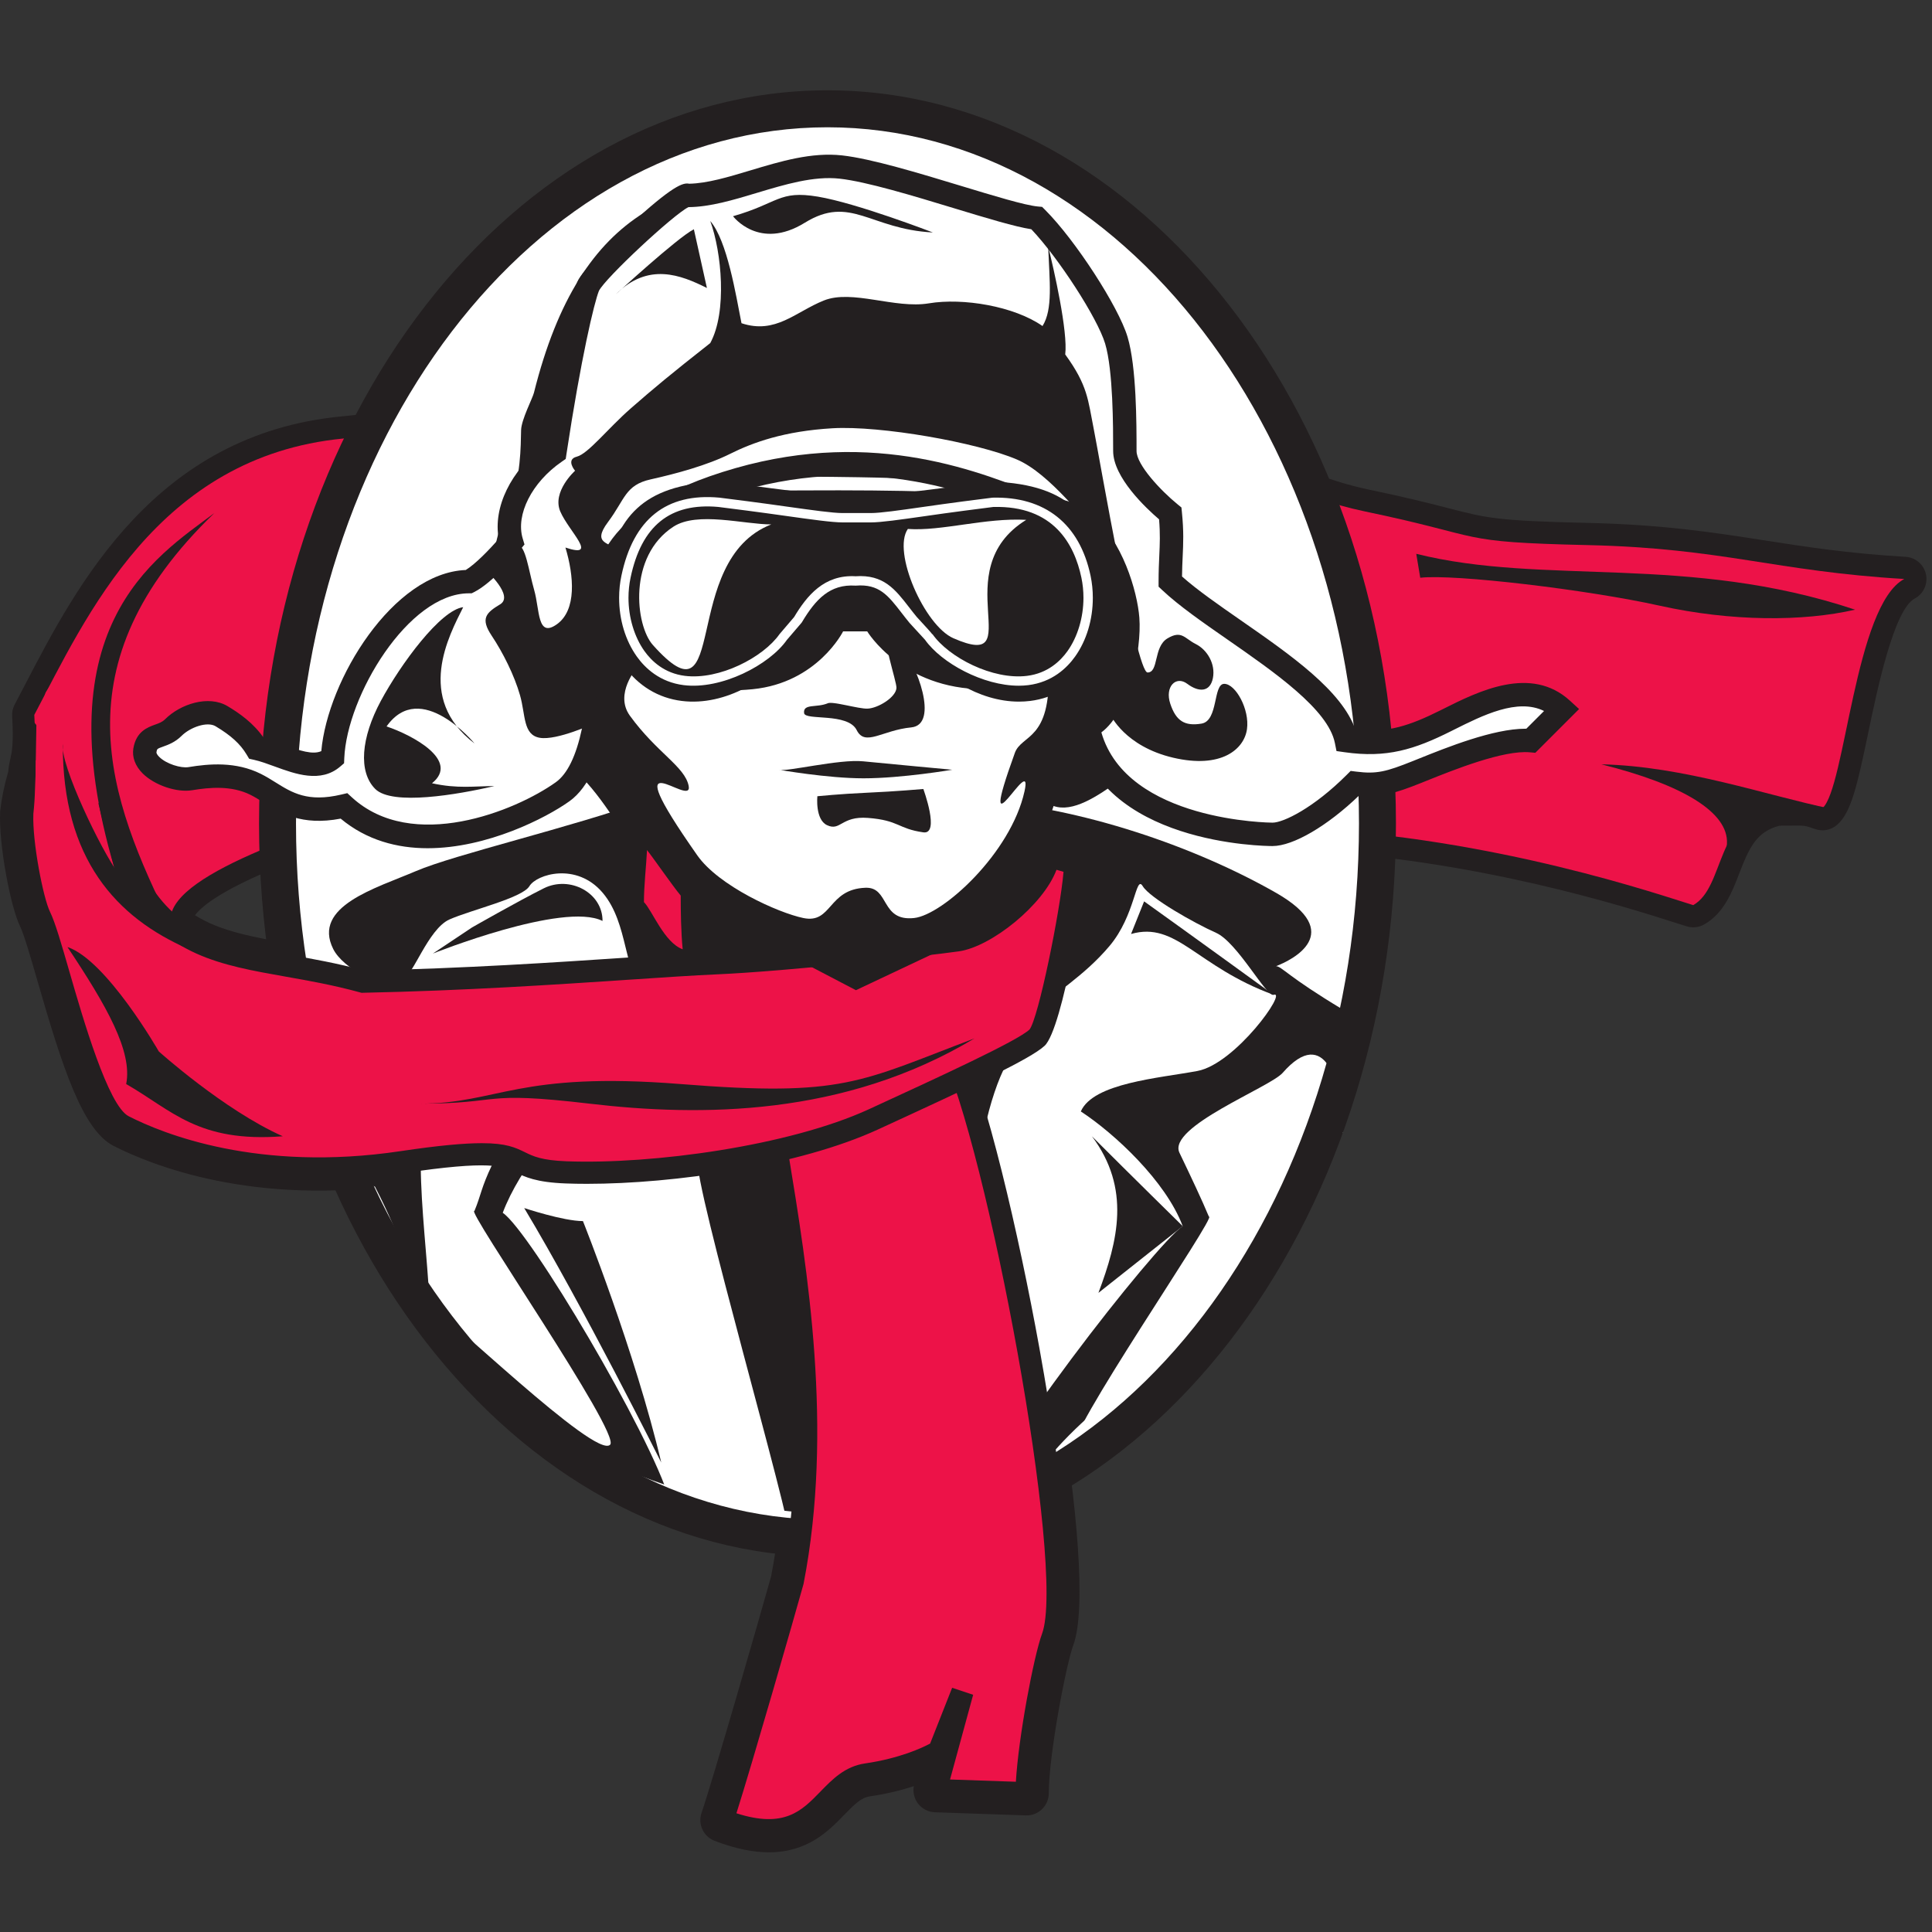 <?xml version="1.0" encoding="UTF-8"?>
<svg width="200px" height="200px" viewBox="0 0 200 200" version="1.1" xmlns="http://www.w3.org/2000/svg" xmlns:xlink="http://www.w3.org/1999/xlink">
    <rect x="0" y="0" width="200" height="200" fill="#333333" stroke="none"/>
    <!-- Generator: Sketch 54.1 (76490) - https://sketchapp.com -->
    <title>lewis</title>
    <desc>Created with Sketch.</desc>
    <g id="lewis" stroke="none" stroke-width="1" fill="none" fill-rule="evenodd">
        <g id="lewis_BGD">
            <g id="lewis" transform="translate(0, 8)">
                <g id="g10" transform="translate(100, 92.251) scale(-1, 1) rotate(-180) translate(-100, -92.251) translate(0, 0.751)" fill-rule="nonzero">
                    <g id="g12">
                        <path d="M164.38,135.322 C150.408,135.642 154.193,136.12 141.206,138.827 C128.218,141.537 120.135,151.18 87.68,152.218 C63.031,153.005 56.047,148.348 35.513,146.352 C16.27,144.482 8.864,127.789 3.55,117.746 C3.829,113.01 3.145,112.903 3.141,111.504 C2.809,110.394 2.467,109.03 2.307,107.588 C2.171,104.556 3.349,98.471 4.142,96.865 C5.716,93.68 9.062,77.088 12.799,75.176 C16.539,73.263 26.653,69.214 41.609,71.446 C56.563,73.677 51.045,70.671 58.612,70.387 C64.526,70.167 72.907,70.924 80.399,72.643 C82.366,60.666 85.176,44.052 82.063,28.04 C81.007,24.244 75.995,6.83 74.796,3.335 C84.782,-0.508 84.922,7.367 89.715,8.065 C94.508,8.764 97.205,10.458 97.205,10.458 L99.634,16.611 L96.859,6.441 L106.274,6.117 C106.274,10.31 108.112,19.973 108.949,22.226 C111.437,28.938 104.547,66.33 99.705,80.198 C103.701,82.101 106.524,83.562 107.354,84.33 C108.73,85.604 111.287,99.644 111.287,102.352 L108.533,103.149 C108.336,99.963 102.448,94.884 99.104,94.406 C95.756,93.927 81.4,92.349 74.118,92.031 C66.837,91.712 53.113,90.447 37.566,90.128 C29.368,92.382 22.646,92.008 17.754,95.926 C16.46,100.341 28.796,104.83 40.302,108.472 C52.898,112.457 56.589,125.149 74.891,123.237 C93.19,121.323 105.391,119.888 117.002,116.381 C128.612,112.876 114.282,106.977 134.551,106.021 C154.818,105.062 172.138,99.006 175.284,98.052 C178.628,99.963 177.448,107.135 183.943,108.571 C186.696,108.571 186.896,108.73 188.665,108.093 C191.026,110.164 192.013,129.106 197.129,131.815 C183.745,132.61 178.35,135.004 164.38,135.322" id="path14" fill="#FFFFFF"></path>
                        <path d="M187.033,109.698 L187.033,109.697 C187.033,109.698 187.033,109.698 187.033,109.698 Z M77.682,4.822 C81.109,4.001 82.398,5.329 84.085,7.066 C85.412,8.431 86.916,9.978 89.384,10.337 C92.344,10.769 94.413,11.62 95.379,12.086 L97.497,17.454 C97.944,18.589 99.201,19.176 100.358,18.79 C101.516,18.405 102.17,17.183 101.849,16.007 L99.839,8.637 L104.098,8.49 C104.524,13.377 105.967,20.795 106.796,23.027 C108.6,27.892 103.278,62.998 97.537,79.441 C97.15,80.547 97.659,81.767 98.716,82.271 C103.587,84.592 105.163,85.53 105.661,85.907 C106.39,87.332 107.737,93.56 108.474,98.057 C106.051,95.102 102.246,92.536 99.429,92.133 C96.08,91.654 81.615,90.059 74.218,89.737 C71.875,89.634 68.817,89.43 65.275,89.192 C58.049,88.71 48.153,88.048 37.613,87.832 C37.393,87.833 37.17,87.856 36.957,87.914 C34.282,88.649 31.775,89.093 29.352,89.522 C24.548,90.373 20.01,91.177 16.319,94.134 C15.951,94.428 15.683,94.828 15.55,95.28 C13.808,101.224 23.053,105.421 39.609,110.662 C43.946,112.034 47.159,114.554 50.56,117.223 C56.568,121.937 62.777,126.811 75.129,125.521 C93.74,123.575 105.889,122.137 117.666,118.579 C123.571,116.797 124.369,114.065 124.679,111.42 C124.809,110.322 124.841,110.19 125.391,109.867 C126.757,109.063 129.875,108.541 134.659,108.315 C153.305,107.433 169.284,102.374 174.708,100.642 C175.079,101.215 175.411,102.077 175.756,102.972 C176.845,105.805 178.336,109.684 183.447,110.814 C183.61,110.85 183.775,110.868 183.943,110.868 C184.457,110.868 184.88,110.873 185.24,110.878 C186.188,110.891 186.828,110.891 187.485,110.79 C187.953,112.283 188.487,114.843 188.906,116.852 C190.036,122.27 191.073,126.762 192.605,129.859 C188.532,130.244 185.183,130.766 181.918,131.276 C176.712,132.089 171.795,132.856 164.328,133.026 L164.328,133.026 C154.378,133.254 153.095,133.585 148.847,134.681 C147.085,135.136 144.669,135.759 140.737,136.579 C136.339,137.497 132.45,139.178 128.334,140.959 C119.812,144.644 109.206,149.231 87.607,149.922 C72.418,150.406 63.913,148.764 54.909,147.025 C49.305,145.942 43.51,144.822 35.735,144.066 C18.99,142.44 11.864,128.739 6.66,118.736 C6.393,118.223 6.133,117.722 5.877,117.235 C6.004,114.446 5.792,113.232 5.543,112.148 C5.464,111.804 5.438,111.686 5.438,111.497 C5.437,111.277 5.404,111.056 5.341,110.845 C4.963,109.584 4.72,108.461 4.598,107.412 C4.497,104.604 5.651,98.996 6.201,97.882 C6.756,96.76 7.33,94.81 8.297,91.46 C9.435,87.517 12.1,78.286 13.855,77.215 C17.3,75.452 26.888,71.571 41.27,73.717 C50.654,75.118 52.666,74.57 54.862,73.497 C55.661,73.107 56.351,72.77 58.699,72.683 C64.852,72.454 72.972,73.296 79.885,74.882 C80.504,75.024 81.153,74.903 81.679,74.55 C82.205,74.196 82.562,73.641 82.665,73.016 L82.746,72.525 C84.738,60.402 87.467,43.8 84.316,27.601 C84.305,27.542 84.291,27.483 84.275,27.424 C83.343,24.071 79.512,10.747 77.682,4.822 Z M79.604,0 C78.034,0 76.182,0.341 73.971,1.191 C72.818,1.635 72.222,2.912 72.623,4.08 C73.783,7.46 78.731,24.641 79.825,28.567 C82.635,43.125 80.408,58.335 78.522,69.893 C71.812,68.557 64.353,67.874 58.527,68.092 C55.459,68.207 54.14,68.738 52.849,69.368 C51.744,69.907 50.602,70.464 41.948,69.174 C26.251,66.833 15.603,71.162 11.753,73.132 C8.545,74.773 6.468,81.235 3.884,90.186 C3.195,92.57 2.483,95.037 2.083,95.848 C1.098,97.843 -0.139,104.305 0.013,107.691 C0.015,107.742 0.019,107.791 0.024,107.842 C0.165,109.106 0.437,110.428 0.856,111.874 C0.888,112.403 0.982,112.81 1.066,113.178 C1.218,113.839 1.427,114.744 1.258,117.611 C1.233,118.031 1.324,118.449 1.52,118.82 C1.866,119.472 2.219,120.152 2.585,120.855 C7.953,131.175 16.065,146.77 35.291,148.638 C42.851,149.373 48.537,150.472 54.037,151.534 C63.301,153.324 72.052,155.016 87.754,154.513 C110.226,153.794 121.277,149.015 130.156,145.174 C134.222,143.416 137.733,141.898 141.675,141.075 C145.712,140.233 148.188,139.595 149.995,139.129 C153.949,138.108 155.012,137.834 164.433,137.618 C172.204,137.441 177.502,136.614 182.626,135.815 C186.885,135.15 191.291,134.463 197.266,134.108 C198.293,134.047 199.155,133.308 199.373,132.302 C199.592,131.296 199.114,130.267 198.204,129.785 C196.059,128.649 194.331,120.365 193.403,115.915 C192.245,110.359 191.624,107.633 190.179,106.366 C189.551,105.814 188.671,105.649 187.887,105.932 C186.847,106.306 186.756,106.306 185.301,106.285 C184.989,106.281 184.633,106.277 184.214,106.275 C181.822,105.658 181.062,103.975 180.043,101.324 C179.304,99.403 178.467,97.226 176.424,96.057 C175.876,95.744 175.222,95.671 174.618,95.854 C174.336,95.94 173.943,96.064 173.449,96.223 C168.302,97.866 152.642,102.866 134.442,103.728 C122.913,104.27 120.637,106.468 120.118,110.884 C119.953,112.278 119.855,113.12 116.338,114.182 C104.951,117.622 92.993,119.035 74.651,120.952 C64.156,122.052 58.928,117.95 53.396,113.61 C49.821,110.805 46.126,107.906 40.995,106.283 C36.327,104.804 30.398,102.843 25.96,100.771 C21.99,98.917 20.642,97.634 20.187,97.008 C22.814,95.345 26.108,94.762 30.153,94.045 C32.471,93.634 35.087,93.172 37.848,92.432 C48.151,92.652 57.467,93.275 64.968,93.776 C68.538,94.015 71.622,94.22 74.017,94.325 C81.278,94.642 95.487,96.209 98.779,96.679 C101.427,97.058 106.13,101.51 106.241,103.291 C106.284,103.987 106.64,104.625 107.21,105.027 C107.78,105.428 108.501,105.55 109.171,105.355 L111.926,104.558 C112.908,104.274 113.584,103.374 113.584,102.352 C113.584,100.72 111.372,84.92 108.914,82.645 C108.202,81.986 106.785,81.085 102.519,79.004 C107.174,64.241 113.872,28.9 111.102,21.428 C110.367,19.449 108.57,10.078 108.57,6.117 C108.57,5.494 108.317,4.898 107.869,4.466 C107.422,4.033 106.827,3.796 106.195,3.822 L96.78,4.146 C96.078,4.17 95.426,4.514 95.01,5.079 C94.634,5.589 94.487,6.229 94.598,6.847 C93.354,6.442 91.827,6.052 90.047,5.792 C89.166,5.664 88.493,5.009 87.379,3.865 C85.793,2.232 83.623,0.001 79.604,0 L79.604,0 Z" id="path16" fill="#231F20"></path>
                        <path d="M164.38,135.322 C150.408,135.642 154.193,136.12 141.206,138.827 C128.218,141.537 120.135,151.18 87.68,152.218 C63.031,153.005 56.047,148.348 35.513,146.352 C16.27,144.482 8.864,127.789 3.55,117.746 C3.923,111.431 2.58,113.344 3.427,109.455 L8.346,100.17 C8.123,100.988 18.268,94.946 18.235,94.99 C14.703,99.699 27.98,104.572 40.302,108.472 C52.898,112.457 56.589,125.149 74.891,123.237 C93.19,121.323 105.391,119.888 117.002,116.381 C128.612,112.876 114.282,106.977 134.551,106.021 C154.818,105.062 172.138,99.006 175.284,98.052 C178.628,99.963 177.448,107.135 183.943,108.571 C186.696,108.571 186.896,108.73 188.665,108.093 C191.026,110.164 192.013,129.106 197.129,131.815 C183.745,132.61 178.35,135.004 164.38,135.322" id="path18" fill="#ED1248"></path>
                        <path d="M28.729,106.501 C28.729,147.365 54.218,180.489 85.661,180.489 C117.105,180.489 142.595,147.366 142.595,106.501 C142.595,65.638 117.105,32.514 85.661,32.514 C54.218,32.514 28.729,65.638 28.729,106.501" id="path20" fill="#FFFFFF"></path>
                        <path d="M140.611,86.279 C140.094,86.591 139.564,86.909 139.012,87.24 C133.256,90.692 132.724,91.687 132.095,91.735 C133.761,92.361 139.388,95.16 132.095,99.326 C123.957,103.976 112.039,108.236 100.84,108.959 C89.642,109.683 75.262,111.866 67.124,108.959 C58.983,106.052 47.12,103.313 43.05,101.572 C38.98,99.825 32.274,97.951 34.497,93.506 C35.474,91.553 39.52,89.134 42.561,90.33 C39.526,88.787 36.26,88.386 30.499,84.544 C30.139,84.304 33.834,77.692 33.475,77.442 C32.121,75.174 36.526,69.89 38.818,68.907 C44.891,57.109 41.439,55.805 51.593,47.287 C62.731,38.771 74.534,35.392 86.346,34.986 C117.565,33.909 93.367,32.93 122.97,52.954 C128.459,57.93 133.344,69.304 137.22,75.662 C138.655,81.987 143.354,83.698 140.611,86.279" id="path22" fill="#231F20"></path>
                        <path d="M111.886,76.695 C113.167,79.645 120.016,80.145 123.957,80.884 C127.898,81.622 133.335,89.266 131.841,88.768 C131.1,88.521 128.1,94.2 125.885,95.186 C123.667,96.173 119.032,98.786 118.294,100.017 C117.554,101.248 117.553,97.01 114.843,93.807 C112.131,90.603 109.224,89.06 106.958,86.798 C105.972,85.811 106.219,83.842 104.741,82.363 C103.263,80.884 101.014,73.215 101.537,69.797 C101.946,67.135 90.814,30.561 90.727,27.557 C93.076,28.341 95.843,30.232 100.029,33.721 C102.004,40.463 119.645,62.962 122.433,64.822 C120.689,69.472 115.375,74.413 111.886,76.695" id="path24" fill="#FFFFFF"></path>
                        <path d="M132.785,80.694 C131.47,79.186 120.811,75.097 122.098,72.416 C123.262,69.99 124.45,67.478 125.143,65.807 C126.149,66.115 110.003,42.83 111.092,41.615 C123.814,41.358 138.031,74.193 138.996,74.483 C138.954,79.654 137.194,85.73 132.785,80.694" id="path26" fill="#FFFFFF"></path>
                        <path d="M61.856,78.674 C60.575,81.624 53.728,82.124 49.787,82.863 C45.845,83.601 40.407,91.245 41.901,90.748 C42.644,90.5 44.306,95.582 46.524,96.567 C48.74,97.552 54.066,98.786 54.805,100.017 C55.546,101.248 59.685,102.529 62.394,99.326 C65.106,96.124 64.519,91.039 66.784,88.776 C67.769,87.79 67.524,85.822 69.003,84.342 C70.478,82.863 72.729,75.194 72.205,71.777 C71.795,69.115 81.822,34.844 81.909,31.839 C79.56,32.623 73.483,33.039 69.297,36.528 C67.322,43.268 54.835,64.341 52.043,66.202 C53.789,70.851 58.366,76.392 61.856,78.674" id="path28" fill="#FFFFFF"></path>
                        <path d="M46.024,74.635 C47.338,73.128 52.238,73.868 50.949,71.187 C49.787,68.76 49.81,68.065 49.115,66.395 C48.111,66.702 64.256,43.418 63.167,42.202 C61.714,40.58 45.775,56.158 44.435,56.562 C44.478,61.733 41.614,79.671 46.024,74.635" id="path30" fill="#FFFFFF"></path>
                        <path d="M82.448,54.424 C82.448,54.424 81.306,62.425 81.306,68.712 C81.306,75 81.306,77.858 85.876,77.858 C90.45,77.858 92.806,77.162 95.344,77.51 C97.881,77.858 98.452,75.569 97.308,68.712 C96.166,61.855 96.737,49.852 96.737,49.852 L87.02,48.138 L82.448,54.424" id="path32" fill="#FFFFFF"></path>
                        <path d="M89.688,82.283 C88.372,83.01 87.11,83.831 85.73,84.394 C83.858,85.16 81.898,83.448 82.241,82.465 C83.587,78.595 87.063,78.99 89.688,82.283" id="path34" fill="#FFFFFF"></path>
                        <path d="M91.937,81.944 C93.056,81.64 94.491,82.882 95.762,83.818 C96.568,84.411 97.566,85.218 97.544,85.919 C97.437,89.35 92.648,86.862 91.857,90.264 C90.544,88.819 88.355,87.375 88.355,85.928 C88.355,84.485 90.35,82.377 91.937,81.944" id="path36" fill="#FFFFFF"></path>
                        <path d="M85.661,178.575 C55.324,178.575 30.642,146.243 30.642,106.501 C30.642,66.76 55.324,34.428 85.661,34.428 C115.999,34.428 140.681,66.76 140.681,106.501 C140.681,146.243 115.999,178.575 85.661,178.575 Z M85.661,30.6 C53.213,30.6 26.815,64.649 26.815,106.501 C26.815,148.353 53.213,182.403 85.661,182.403 C118.11,182.403 144.508,148.353 144.508,106.501 C144.508,64.649 118.11,30.6 85.661,30.6 L85.661,30.6 Z" id="path38" fill="#231F20"></path>
                        <path d="M108.949,22.226 C111.678,29.583 103.134,73.817 98.374,83.502 C98.374,83.502 97.201,87.186 97.946,88.487 C98.692,89.789 97.946,89.003 97.946,89.003 L79.398,88.487 C76.423,81.981 87.148,54.198 82.063,28.04 C81.007,24.244 75.995,6.83 74.796,3.335 C84.782,-0.508 84.922,7.367 89.715,8.065 C94.508,8.764 97.205,10.458 97.205,10.458 L99.634,16.611 L96.859,6.441 L106.274,6.117 C106.274,10.31 108.112,19.973 108.949,22.226" id="path40" fill="#ED1248"></path>
                        <path d="M76.235,4.042 C81.192,2.443 83.001,4.302 84.909,6.265 C86.167,7.56 87.467,8.898 89.55,9.201 C93.153,9.726 95.486,10.829 96.286,11.256 L98.565,17.033 L100.741,16.309 L98.348,7.539 L105.164,7.305 C105.428,11.931 107.02,20.332 107.872,22.626 L107.872,22.626 C110.377,29.378 102.137,73.243 97.344,82.996 L97.28,83.154 C97.035,83.92 96.403,86.123 96.588,87.816 L80.225,87.361 C79.581,84.702 80.529,78.932 81.613,72.338 C83.59,60.3 86.299,43.814 83.19,27.82 L83.169,27.732 C82.172,24.147 77.857,9.147 76.235,4.042 Z M79.636,1.132 C78.196,1.132 76.477,1.458 74.383,2.264 L73.35,2.661 L73.709,3.707 C74.88,7.118 79.874,24.458 80.944,28.303 C83.961,43.878 81.294,60.111 79.346,71.966 C78.001,80.152 77.03,86.068 78.354,88.965 L78.651,89.615 L97.515,90.14 C98.196,90.599 98.73,90.319 98.951,90.154 C99.844,89.491 99.258,88.467 98.944,87.916 C98.693,87.479 98.937,85.559 99.444,83.929 C102.097,78.456 105.448,64.073 107.599,52.195 C108.653,46.379 111.944,26.998 110.026,21.827 L110.026,21.826 C109.249,19.737 107.422,10.267 107.422,6.117 L107.422,4.928 L95.369,5.344 L96.288,8.709 C94.954,8.124 92.78,7.351 89.881,6.928 C88.57,6.737 87.637,5.777 86.556,4.665 C84.976,3.039 83.122,1.132 79.636,1.132 L79.636,1.132 Z" id="path42" fill="#231F20"></path>
                        <path d="M2.307,107.588 C2.171,104.556 3.349,98.471 4.142,96.865 C5.716,93.68 9.062,77.088 12.799,75.176 C16.539,73.263 26.653,69.214 41.609,71.446 C56.563,73.677 51.045,70.671 58.612,70.387 C67.443,70.057 81.777,71.897 90.436,75.883 C99.095,79.867 105.974,83.052 107.354,84.33 C108.73,85.604 111.287,99.644 111.287,102.352 L108.533,103.149 C108.336,99.963 102.448,94.884 99.104,94.406 C95.756,93.927 81.4,92.349 74.118,92.031 C66.837,91.712 53.113,90.447 37.566,90.128 C27.136,92.996 19.096,91.606 14.176,100.215 C14.176,100.215 12.373,102.829 11.878,104.644 L2.488,116.454 C2.537,116.221 2.683,110.964 2.307,107.588" id="path44" fill="#ED1248"></path>
                        <path d="M49.879,73.409 C52.423,73.409 53.351,72.956 54.359,72.465 C55.198,72.055 56.066,71.632 58.655,71.535 C67.564,71.199 81.705,73.129 89.955,76.926 C97.493,80.394 105.287,83.981 106.574,85.173 C107.494,86.332 109.757,97.446 110.096,101.501 L109.368,101.712 C108.017,98.081 102.646,93.752 99.266,93.269 C95.932,92.792 81.531,91.205 74.168,90.884 C71.812,90.781 68.747,90.575 65.198,90.338 C57.582,89.83 48.103,89.196 37.59,88.98 L37.423,88.977 L37.261,89.021 C34.532,89.772 31.998,90.22 29.547,90.654 C22.857,91.838 17.077,92.86 13.202,99.604 C12.965,99.954 11.418,102.265 10.84,104.105 L3.708,113.076 C3.699,111.278 3.633,109.149 3.453,107.5 C3.335,104.606 4.482,98.77 5.171,97.374 C5.708,96.288 6.363,94.017 7.193,91.141 C8.592,86.299 11.193,77.287 13.322,76.198 C16.876,74.38 26.731,70.387 41.44,72.581 C45.465,73.182 48.077,73.409 49.879,73.409 L49.879,73.409 Z M60.756,69.201 C59.999,69.201 59.268,69.213 58.57,69.24 C55.495,69.355 54.357,69.911 53.352,70.4 C52.031,71.045 50.784,71.654 41.779,70.31 C26.411,68.017 16.027,72.235 12.276,74.154 C9.484,75.582 7.409,82.114 4.987,90.504 C4.22,93.16 3.558,95.455 3.112,96.356 C2.202,98.201 1.017,104.46 1.16,107.64 L1.166,107.715 C1.523,110.928 1.389,115.911 1.35,116.304 L1.594,116.328 L3.387,117.169 L12.924,105.174 L12.986,104.947 C13.35,103.612 14.651,101.55 15.121,100.866 L15.173,100.785 C18.514,94.938 23.309,94.09 29.947,92.915 C32.287,92.501 34.935,92.033 37.708,91.28 C48.103,91.498 57.493,92.125 65.044,92.63 C68.608,92.868 71.685,93.074 74.068,93.178 C81.362,93.497 95.635,95.069 98.942,95.543 C101.948,95.973 107.236,100.78 107.386,103.22 L107.475,104.651 L112.436,103.215 L112.436,102.352 C112.436,100.277 110.036,85.248 108.134,83.488 C106.655,82.117 100.627,79.308 90.915,74.84 C82.718,71.065 69.812,69.201 60.756,69.201 L60.756,69.201 Z" id="path46" fill="#231F20"></path>
                        <path d="M11.822,131.13 L4.728,120.064 L3.772,117.031 L3.636,108.996 L5.274,103.085 L7.497,100.589 L13.005,97.143 L9.945,109.571 C9.945,109.571 7.345,119.536 8.184,121.019 C10.005,124.238 13.573,127.85 13.573,127.85 L20.489,138.401 C20.489,138.401 13.124,132.271 11.822,131.13" id="path48" fill="#ED1248"></path>
                        <path d="M105.348,97.151 L109.067,108.315 C113.021,106.919 119.185,114.953 122.276,114.408 C128.928,113.241 136.294,109.921 133.423,116.598 C130.008,120.209 129.58,116.355 122.939,121.188 C120.47,122.984 119.225,124.707 118.664,127.079 C118.26,128.749 118.211,130.765 118.316,133.371 C118.355,134.336 117.74,137.893 117.518,140.891 C117.439,141.933 115.502,148.436 115.28,149.969 C114.784,152.212 113.245,157.522 111.328,160.263 C109.334,163.113 100.214,173.655 85.396,173.655 C70.579,173.655 60.151,170.613 55.273,151.092 C55.13,150.515 53.971,148.313 53.944,147.227 C53.903,145.62 53.944,142.239 52.696,139.495 C51.449,137.003 50.875,133.691 50.951,132.017 C51.163,127.369 55.458,119.076 47.459,118.3 C39.73,117.555 40.199,112.097 41.378,116.598 C43.386,124.28 49.003,109.167 55.12,112.965 C59.877,115.92 66.048,102.034 68.14,99.942 L88.605,89.247 L105.348,97.151" id="path108" fill="#231F20"></path>
                        <path d="M91.386,158.806 C93.381,158.555 94.282,163.045 94.379,164.789 C95.002,162.669 94.628,158.806 97.443,158.937 C99.293,159.025 101.15,158.199 102.81,158.574 C104.407,158.935 107.593,161.049 105.348,163.293 C91.388,177.255 60.965,174.332 59.331,149.52 C59.232,148.06 61.481,146.215 62.714,147.617 C67.528,153.093 73.182,152.654 74.682,163.791 C75.68,157.14 77.614,158.392 79.169,158.306 C81.92,158.154 87.647,158.306 91.386,158.806" id="path110" fill="#FFFFFF"></path>
                        <path d="M89.391,144.344 C91.391,143.779 98.49,145.657 98.12,146.338 C95.532,151.06 79.002,154.149 78.419,147.583 C78.103,143.989 86.664,145.113 89.391,144.344" id="path112" fill="#FFFFFF"></path>
                        <path d="M58.973,131.994 C58.83,134.381 59.799,138.108 56.978,138.108 C54.157,138.108 55.127,134.381 54.984,131.994 C55.98,128.885 57.974,128.885 58.973,131.994" id="path114" fill="#FFFFFF"></path>
                        <path d="M62.461,136.614 C61.791,136.612 62.998,131.324 63.294,131.017 C70.65,123.414 65.537,132.889 75.138,136.629 C73.805,137.367 63.793,136.616 62.461,136.614" id="path116" fill="#FFFFFF"></path>
                        <path d="M61.215,130.878 C60.774,131.385 61.827,127.789 61.965,127.388 C63.166,123.9 74.18,118.163 79.417,123.648 C68.447,118.911 62.964,128.885 61.215,130.878" id="path118" fill="#FFFFFF"></path>
                        <path d="M90.844,136.505 C90.596,134.51 91.47,129.337 94.464,128.028 C102.44,124.536 94.588,131.143 103.065,136.38 C100.572,135.631 94.336,136.256 90.844,136.505" id="path120" fill="#FFFFFF"></path>
                        <path d="M59.97,140.105 C59.97,140.105 58.473,142.848 88.893,142.348 C109.087,142.018 113.079,139.604 113.079,139.604 C113.079,139.604 105.806,140.992 86.857,140.992 C63.917,140.992 59.97,140.105 59.97,140.105" id="path122" fill="#FFFFFF"></path>
                        <path d="M105.058,113.814 C100.818,102.094 107.053,114.313 106.055,109.825 C104.633,103.422 97.604,97.036 94.628,96.718 C91.136,96.343 92.095,99.941 89.598,99.851 C85.684,99.708 86.149,96.094 83.158,96.718 C80.545,97.262 74.413,100.03 72.186,103.201 C63.168,116.058 71.789,107.9 71.291,110.395 C70.888,112.408 68.01,113.799 65.204,117.664 C63.558,119.937 65.954,122.651 65.954,122.651 C65.954,122.651 70.443,119.657 77.923,120.405 C84.623,121.076 87.278,126.391 87.278,126.391 L89.773,126.391 C89.773,126.391 93.381,120.405 101.859,120.405 C110.337,120.405 108.549,122.293 108.549,122.293 C108.797,115.06 105.758,115.747 105.058,113.814" id="path124" fill="#FFFFFF"></path>
                        <path d="M80.623,112.068 C81.371,111.818 86.857,113.19 89.351,112.94 C91.842,112.691 98.575,112.068 98.575,112.068 C98.575,112.068 93.381,111.18 89.391,111.18 C85.645,111.18 80.623,112.068 80.623,112.068" id="path126" fill="#231F20"></path>
                        <path d="M85.61,106.333 C84.369,106.921 84.613,109.326 84.613,109.326 C84.613,109.326 87.099,109.573 89.642,109.683 C92.839,109.825 95.583,110.075 95.583,110.075 C95.583,110.075 97.33,105.336 95.583,105.587 C92.925,105.965 93.091,106.833 89.849,107.081 C87.069,107.297 87.019,105.665 85.61,106.333" id="path128" fill="#231F20"></path>
                        <path d="M91.842,126.531 C92.469,126.914 92.824,125.146 93.34,124.629 C94.835,123.132 97.289,116.733 94.327,116.45 C91.337,116.165 89.552,114.429 88.686,116.168 C87.77,118.009 83.34,117.129 83.24,117.929 C83.116,118.944 84.553,118.461 85.684,118.949 C86.215,119.179 88.882,118.356 89.809,118.394 C90.877,118.433 92.734,119.55 92.801,120.527 C92.843,121.187 91.131,126.094 91.842,126.531" id="path130" fill="#231F20"></path>
                        <path d="M66.979,103.751 C67.676,102.878 69.594,100.088 70.467,99.039 C70.467,97.473 70.496,95.225 70.672,93.481 C68.752,94.177 67.53,97.491 66.66,98.364 C66.66,100.108 66.891,102.005 66.979,103.751" id="path132" fill="#ED1248"></path>
                        <path d="M71.174,171.52 C75.877,171.52 81.758,175.046 87.049,174.46 C92.339,173.871 104.098,169.462 107.333,169.168 C110.272,166.23 114.681,159.467 115.562,156.529 C116.443,153.589 116.443,147.709 116.443,145.063 C116.443,142.418 121.147,138.597 121.147,138.597 C121.44,135.657 121.147,134.482 121.147,131.542 C126.144,126.84 138.199,120.958 139.373,115.079 C143.488,114.491 146.135,115.373 149.661,117.138 C153.189,118.901 158.188,121.548 161.715,118.312 L158.482,115.079 C155.246,115.373 149.66,113.023 146.722,111.848 C143.784,110.67 142.606,110.375 140.256,110.67 C137.021,107.438 133.495,105.379 131.731,105.379 C129.966,105.379 114.681,105.965 112.621,116.55 C115.268,117.431 117.033,123.9 116.737,127.72 C116.443,131.542 113.506,139.478 108.212,138.889 C101.744,141.536 90.87,146.239 76.466,142.125 C62.063,138.008 62.358,131.542 62.358,127.72 C62.358,123.9 62.358,112.73 58.24,109.788 C54.124,106.848 42.661,101.849 35.606,108.319 C30.608,107.141 28.818,109.379 26.467,110.555 C24.114,111.732 21.469,111.437 19.704,111.144 C17.941,110.848 14.708,112.318 15.001,114.083 C15.297,115.845 16.764,115.256 17.941,116.433 C19.117,117.609 21.469,118.491 22.938,117.609 C24.41,116.729 25.682,115.744 26.562,114.275 C29.21,113.686 32.373,111.55 34.43,113.315 C34.723,120.372 41.485,131.542 48.54,131.542 C50.303,132.424 52.95,135.657 52.95,135.657 C52.068,138.597 53.815,142.427 57.444,144.939 C58.913,154.639 60.297,160.645 60.885,162.113 C61.475,163.583 70.293,171.814 71.174,171.52" id="path134" fill="#FFFFFF"></path>
                        <path d="M35.952,109.645 L36.425,109.211 C42.685,103.47 53.351,107.786 57.536,110.774 C59.932,112.485 61.147,118.187 61.147,127.72 L61.147,127.944 C61.141,131.809 61.13,139.002 76.133,143.289 C90.596,147.422 101.617,142.903 108.202,140.203 L108.401,140.121 C110.024,140.223 111.546,139.687 112.937,138.535 C116.192,135.84 117.737,130.528 117.945,127.813 C118.203,124.481 116.884,118.05 114.013,115.934 C116.668,106.699 131.576,106.59 131.731,106.59 C132.864,106.59 135.992,108.121 139.4,111.527 L139.819,111.946 L140.407,111.872 C142.505,111.608 143.484,111.855 146.271,112.972 L146.826,113.195 C149.774,114.381 154.58,116.315 157.916,116.315 C157.945,116.315 157.974,116.315 158.004,116.314 L159.839,118.149 C157.096,119.507 153.478,117.695 150.502,116.205 L150.202,116.055 C146.427,114.165 143.556,113.259 139.201,113.88 L138.353,114.001 L138.185,114.842 C137.494,118.301 131.955,122.151 127.069,125.546 C124.478,127.346 122.032,129.046 120.318,130.66 L119.936,131.019 L119.936,131.542 C119.936,132.626 119.975,133.486 120.01,134.246 C120.066,135.478 120.112,136.476 119.987,137.989 C118.633,139.148 115.233,142.333 115.233,145.063 C115.233,147.561 115.233,153.411 114.403,156.181 C113.603,158.842 109.561,165.076 106.761,168.02 C105.067,168.279 102.128,169.173 98.772,170.192 C94.523,171.483 89.707,172.945 86.915,173.256 C84.23,173.553 81.25,172.656 78.367,171.788 C75.874,171.038 73.516,170.329 71.268,170.309 C69.705,169.539 62.657,162.967 62.001,161.643 C61.507,160.408 60.148,154.709 58.641,144.758 L58.563,144.241 L58.133,143.943 C55.06,141.816 53.368,138.478 54.11,136.005 L54.295,135.388 L53.887,134.89 C53.599,134.538 51.02,131.428 49.081,130.459 L48.826,130.331 L48.54,130.331 C42.253,130.331 35.906,119.685 35.64,113.265 L35.618,112.739 L35.219,112.397 C33.199,110.663 30.568,111.626 28.454,112.399 C27.687,112.68 26.962,112.945 26.299,113.093 L25.79,113.206 L25.523,113.652 C24.869,114.743 23.91,115.616 22.316,116.57 C21.441,117.095 19.677,116.455 18.798,115.576 C18.132,114.911 17.41,114.651 16.883,114.462 C16.255,114.235 16.255,114.235 16.196,113.883 C16.179,113.779 16.286,113.594 16.476,113.404 C17.223,112.658 18.744,112.212 19.504,112.338 C21.639,112.693 24.421,112.933 27.008,111.638 C27.546,111.37 28.045,111.058 28.528,110.757 C30.239,109.688 31.856,108.679 35.328,109.498 L35.952,109.645 Z M44.274,103.943 C41.125,103.943 37.961,104.762 35.266,107.007 C31.21,106.229 29.021,107.594 27.245,108.702 C26.79,108.986 26.36,109.254 25.925,109.472 C23.96,110.454 21.674,110.243 19.903,109.949 C18.3,109.68 15.995,110.461 14.764,111.69 C13.996,112.457 13.657,113.377 13.806,114.281 C14.101,116.035 15.282,116.46 16.063,116.741 C16.476,116.889 16.802,117.007 17.085,117.289 C18.661,118.866 21.584,119.833 23.561,118.648 C24.756,117.933 26.233,116.921 27.321,115.333 C27.979,115.152 28.641,114.91 29.287,114.674 C31.073,114.02 32.375,113.604 33.261,113.994 C33.915,121.387 40.689,132.436 48.216,132.746 C49.207,133.349 50.674,134.863 51.63,135.97 C51.023,139.217 52.871,143.041 56.323,145.625 C57.684,154.511 59.076,160.854 59.761,162.563 C60.279,163.856 63.978,167.333 65.099,168.368 C69.656,172.574 70.724,172.865 71.339,172.732 C73.221,172.769 75.383,173.42 77.669,174.108 C80.785,175.046 84.008,176.017 87.182,175.663 C90.197,175.328 95.127,173.83 99.477,172.51 C102.885,171.474 106.106,170.496 107.442,170.374 L107.879,170.335 L108.189,170.025 C111.312,166.903 115.779,160.022 116.723,156.877 C117.655,153.767 117.655,147.888 117.655,145.063 C117.655,143.641 120.144,140.975 121.911,139.537 L122.302,139.218 L122.352,138.717 C122.549,136.746 122.494,135.536 122.43,134.135 C122.401,133.504 122.371,132.854 122.362,132.073 C123.933,130.675 126.132,129.146 128.45,127.536 C133.607,123.952 138.927,120.255 140.325,116.184 C143.633,115.857 145.949,116.635 149.119,118.221 L149.418,118.371 C153.03,120.18 158.491,122.914 162.533,119.204 L163.465,118.35 L158.937,113.821 L158.372,113.873 C155.637,114.121 150.489,112.057 147.73,110.948 L147.171,110.723 C144.313,109.578 142.919,109.203 140.695,109.404 C137.426,106.255 133.872,104.168 131.731,104.168 C130.999,104.168 113.77,104.306 111.432,116.318 L111.229,117.363 L112.239,117.7 C113.976,118.278 115.823,123.844 115.53,127.627 C115.344,130.046 113.9,134.593 111.392,136.669 C110.421,137.474 109.423,137.807 108.346,137.686 L108.039,137.652 L107.282,137.962 C100.989,140.543 90.456,144.861 76.799,140.96 C63.555,137.175 63.563,131.622 63.569,127.948 L63.569,127.72 C63.569,121.018 63.09,111.764 58.944,108.803 C56.518,107.07 50.425,103.944 44.274,103.943 L44.274,103.943 Z" id="path136" fill="#231F20"></path>
                        <path d="M108.507,166.23 C108.645,162.631 109.016,159.745 107.921,157.999 C104.981,160.057 99.69,160.938 96.159,160.35 C92.633,159.761 88.224,161.819 85.285,160.644 C82.346,159.467 80.287,157.117 76.759,158.292 C76.174,161.231 75.289,166.815 73.525,168.875 C74.705,165.641 75.289,159.467 73.525,156.235 C69.412,153.002 67.648,151.531 65.296,149.472 C62.944,147.417 60.885,144.771 59.709,144.477 C58.534,144.181 59.531,143.02 59.531,143.02 C59.531,143.02 57.121,140.857 58.002,138.799 C58.883,136.742 62.063,133.893 58.534,135.069 C59.416,132.13 59.709,128.603 57.653,127.131 C55.596,125.663 55.889,128.603 55.301,130.66 C54.712,132.718 54.419,135.363 53.537,135.363 C52.655,135.363 50.303,132.718 50.303,132.718 C50.303,132.718 53.243,130.071 51.772,129.19 C50.303,128.308 49.717,127.72 50.891,125.956 C52.068,124.193 53.243,121.841 53.83,119.785 C54.42,117.725 54.124,115.668 55.889,115.373 C57.653,115.079 61.475,116.843 61.475,116.843 L62.063,124.193 C62.063,124.193 64.413,133.893 63.827,134.776 C63.239,135.657 61.18,135.363 62.944,137.715 C64.708,140.067 64.708,141.536 67.353,142.125 C70,142.713 73.233,143.594 75.584,144.771 C77.935,145.944 81.169,147.122 86.166,147.417 C91.163,147.709 101.159,145.944 105.274,144.181 C108.683,142.722 112.373,137.742 114.387,135.657 C114.806,135.224 113.999,133.295 113.798,133.601 C104.278,147.905 115.215,125.676 114.681,131.835 C114.495,133.988 116.983,127.257 117.016,125.662 C117.033,124.596 117.033,123.9 117.033,123.9 L114.975,117.725 C114.975,117.725 116.443,114.491 121.44,113.315 C126.438,112.141 128.79,114.196 129.085,116.255 C129.38,118.312 127.909,120.96 126.733,120.96 C125.558,120.96 126.144,117.136 124.381,116.843 C122.618,116.55 121.734,117.138 121.147,118.901 C120.559,120.666 121.737,121.844 122.91,120.96 C124.087,120.078 125.263,120.078 125.558,121.548 C125.849,123.016 124.968,124.487 123.791,125.076 C122.618,125.663 122.325,126.545 120.853,125.663 C119.384,124.781 119.973,122.135 118.795,122.135 C117.621,122.135 113.798,144.477 113.21,147.417 C112.621,150.355 112.621,151.825 110.272,155.058 C110.565,157.409 109.096,163.879 108.507,166.23" id="path138" fill="#231F20"></path>
                        <path d="M47.95,128.896 C46.481,125.956 42.955,119.49 49.127,114.785 C49.127,114.785 43.542,121.548 40.016,116.55 C42.661,115.668 47.657,113.023 44.719,110.67 C47.365,110.081 49.127,110.377 51.185,110.377 C47.365,109.495 40.603,108.319 38.842,110.081 C37.075,111.848 37.37,115.373 39.426,119.196 C41.485,123.016 45.599,128.603 47.95,128.896" id="path140" fill="#231F20"></path>
                        <path d="M87.81,131.738 C84.613,131.983 82.999,127.997 81.13,125.326 C79.258,122.652 74.981,119.714 70.706,120.248 C65.136,120.942 62.689,127.195 63.76,132.274 C64.827,137.35 66.965,140.556 74.447,140.824 C78.722,140.29 86.473,139.22 88.342,139.22 L88.877,139.22 C90.748,139.22 98.498,140.29 102.774,140.824 C110.256,140.556 112.396,137.35 113.463,132.274 C114.532,127.195 112.084,120.942 106.515,120.248 C102.241,119.714 97.963,122.652 96.093,125.326 C94.223,127.997 92.61,131.983 89.412,131.738 L87.81,131.738" id="path142" fill="#FFFFFF"></path>
                        <path d="M89.709,132.815 C92.669,132.815 94.37,130.066 95.878,127.628 C96.251,127.025 96.604,126.454 96.966,125.937 C98.777,123.347 102.693,120.842 106.383,121.306 C108.695,121.594 110.114,122.965 110.899,124.064 C112.424,126.202 113.008,129.264 112.42,132.054 C111.413,136.843 109.581,139.493 102.82,139.756 C101.906,139.641 100.837,139.503 99.705,139.357 C95.347,138.793 90.408,138.154 88.877,138.154 L88.342,138.154 C86.813,138.154 81.871,138.793 77.512,139.357 C76.381,139.504 75.315,139.641 74.401,139.756 C67.641,139.493 65.81,136.843 64.803,132.054 C64.214,129.264 64.797,126.202 66.322,124.064 C67.106,122.965 68.526,121.594 70.838,121.306 C74.522,120.846 78.444,123.348 80.257,125.937 C80.619,126.454 80.972,127.025 81.345,127.628 C82.909,130.156 84.673,133.023 87.849,132.803 L89.374,132.803 C89.488,132.811 89.599,132.815 89.709,132.815 L89.709,132.815 Z M105.48,119.119 C101.308,119.118 97.252,121.808 95.219,124.715 C94.823,125.281 94.438,125.904 94.064,126.507 C92.453,129.113 91.269,130.802 89.494,130.675 L89.412,130.672 L87.729,130.675 C85.957,130.806 84.77,129.113 83.158,126.507 C82.785,125.904 82.4,125.281 82.003,124.715 C79.779,121.537 75.139,118.619 70.574,119.19 C68.137,119.494 66.066,120.752 64.587,122.826 C62.726,125.434 62.01,129.139 62.717,132.493 C63.859,137.923 66.285,141.599 74.41,141.889 L74.494,141.892 L74.579,141.881 C75.515,141.765 76.616,141.622 77.785,141.471 C81.869,140.943 86.95,140.286 88.342,140.286 L88.877,140.286 C90.27,140.286 95.351,140.943 99.432,141.47 C100.603,141.622 101.705,141.765 102.642,141.881 L102.726,141.892 L102.811,141.889 C110.938,141.598 113.364,137.923 114.506,132.493 C115.213,129.138 114.495,125.434 112.634,122.826 C111.153,120.751 109.083,119.494 106.647,119.19 C106.258,119.142 105.868,119.119 105.48,119.119 L105.48,119.119 Z" id="path144" fill="#231F20"></path>
                        <path d="M70.837,121.306 C68.526,121.594 67.106,122.966 66.322,124.065 C65.189,125.654 64.576,127.749 64.576,129.865 C64.576,130.599 64.651,131.336 64.803,132.054 C65.812,136.846 68.432,140.301 74.419,139.753 C74.615,139.73 77.426,139.368 77.426,139.368 C81.821,138.799 85.694,138.155 87.233,138.155 L90.147,138.155 C91.688,138.155 95.402,138.799 99.799,139.368 C101.45,139.581 101.414,139.578 102.803,139.753 C108.287,139.904 111.41,136.846 112.42,132.054 C112.571,131.336 112.644,130.602 112.644,129.867 C112.644,127.75 112.031,125.654 110.899,124.065 C110.115,122.965 108.695,121.594 106.385,121.306 C102.655,120.839 97.897,123.308 96.135,125.826 C96.135,125.828 94.517,127.589 94.517,127.589 C92.663,129.839 91.717,131.854 88.572,131.611 C88.572,131.611 88.574,131.611 88.572,131.611 C85.488,131.809 83.853,129.687 82.6,127.589 L81.093,125.828 C79.33,123.308 74.57,120.839 70.837,121.306" id="path146" fill="#231F20"></path>
                        <path d="M96.531,126.104 C98.215,123.698 102.757,121.341 106.324,121.787 C108.462,122.053 109.777,123.326 110.505,124.346 C111.557,125.822 112.159,127.834 112.159,129.867 C112.159,130.576 112.088,131.278 111.946,131.954 C111.223,135.385 109.081,139.444 102.817,139.269 C101.906,139.152 101.627,139.116 101.004,139.035 L99.861,138.888 C98.363,138.694 96.943,138.491 95.662,138.308 C93.167,137.952 91.196,137.671 90.147,137.671 L87.233,137.671 C86.152,137.671 84.033,137.968 81.351,138.344 C80.114,138.517 78.766,138.706 77.363,138.888 L77.363,138.888 C77.363,138.888 74.558,139.248 74.362,139.272 C69.384,139.724 66.41,137.333 65.277,131.954 C65.133,131.276 65.06,130.573 65.06,129.865 C65.06,127.833 65.664,125.822 66.716,124.346 C67.445,123.326 68.762,122.053 70.897,121.787 L70.897,121.787 C74.465,121.34 79.012,123.699 80.696,126.106 L82.205,127.872 C83.526,130.077 85.31,132.286 88.568,132.097 C91.463,132.302 92.681,130.731 94.092,128.907 C94.344,128.581 94.607,128.242 94.891,127.897 C95.936,126.76 96.349,126.311 96.512,126.091 L96.531,126.104 Z M105.456,120.766 C101.759,120.766 97.457,123.118 95.756,125.523 C95.574,125.721 94.161,127.261 94.161,127.261 C93.853,127.634 93.584,127.981 93.326,128.315 C91.929,130.121 91.002,131.316 88.609,131.128 L88.575,131.125 L88.54,131.128 C85.926,131.294 84.445,129.735 83.016,127.34 L82.968,127.273 L81.461,125.513 C79.648,122.917 74.679,120.335 70.777,120.826 C68.294,121.135 66.769,122.605 65.927,123.783 C64.743,125.444 64.091,127.604 64.091,129.865 C64.091,130.641 64.171,131.411 64.329,132.154 C65.564,138.02 68.975,140.738 74.464,140.235 C74.672,140.211 77.488,139.849 77.488,139.849 C78.893,139.667 80.246,139.478 81.485,139.303 C84.13,138.933 86.219,138.639 87.233,138.639 L90.147,138.639 C91.127,138.639 93.068,138.917 95.525,139.268 C96.81,139.451 98.233,139.654 99.737,139.849 L100.88,139.996 C101.503,140.077 101.784,140.113 102.743,140.233 C108.182,140.375 111.764,137.514 112.894,132.154 C113.05,131.412 113.129,130.643 113.129,129.867 C113.129,127.604 112.477,125.444 111.293,123.784 C110.454,122.605 108.93,121.135 106.444,120.826 C106.122,120.785 105.791,120.766 105.456,120.766 L105.456,120.766 Z" id="path148" fill="#FFFFFF"></path>
                        <path d="M69.71,137.228 C64.996,134.165 65.757,127.022 67.59,124.975 C75.602,116.018 70.242,133.724 79.842,137.464 C77.016,137.464 72.186,138.836 69.71,137.228" id="path150" fill="#FFFFFF"></path>
                        <path d="M93.981,136.994 C92.333,134.636 95.7,126.991 98.693,125.682 C106.672,122.191 97.756,132.701 106.235,137.936 C101.994,138.171 97.469,136.743 93.981,136.994" id="path152" fill="#FFFFFF"></path>
                        <path d="M75.883,169.368 C80.611,170.719 80.611,172.07 84.663,171.395 C88.716,170.719 96.57,167.686 96.57,167.686 C90.068,168.017 88.052,171.618 83.312,168.693 C78.574,165.767 75.883,169.368 75.883,169.368" id="path154" fill="#231F20"></path>
                        <path d="M118.438,98.442 C123.166,95.065 131.841,88.768 131.841,88.768 C123.841,91.687 121.815,96.415 117.086,95.065 L118.438,98.442" id="path156" fill="#231F20"></path>
                        <path d="M62.373,96.415 C62.394,99.326 58.995,101.144 56.292,99.793 C53.591,98.442 48.862,95.74 48.862,95.74 L44.809,93.038 C44.809,93.038 58.32,98.442 62.373,96.415" id="path158" fill="#231F20"></path>
                        <path d="M71.829,168.017 L73.18,161.938 C70.478,163.289 67.102,164.639 63.724,161.263 C63.724,161.263 70.134,167.159 71.829,168.017" id="path160" fill="#231F20"></path>
                        <path d="M54.266,66.694 C60.346,56.562 68.452,40.35 68.452,40.35 C65.749,51.833 60.346,65.344 60.346,65.344 C58.32,65.344 54.266,66.694 54.266,66.694" id="path162" fill="#231F20"></path>
                        <path d="M113.035,74.124 C117.086,70.071 122.433,64.822 122.433,64.822 L113.708,57.913 C115.736,63.317 117.086,68.72 113.035,74.124" id="path164" fill="#231F20"></path>
                        <path d="M100.875,84.256 C88.995,79.763 87.366,78.178 70.478,79.529 C53.591,80.879 51.565,77.501 43.458,77.501 C52.24,77.501 49.539,78.852 61.022,77.501 C72.505,76.151 87.365,76.15 100.875,84.256" id="path166" fill="#231F20"></path>
                        <path d="M6.983,93.714 C11.035,87.634 13.737,82.906 13.062,79.529 C17.791,76.827 20.493,73.449 29.274,74.124 C23.195,76.827 16.44,82.906 16.44,82.906 C16.44,82.906 11.035,92.364 6.983,93.714" id="path168" fill="#231F20"></path>
                        <path d="M189.479,108.041 C182.978,109.379 174.374,112.438 165.771,112.629 C174.184,110.527 178.963,107.659 178.772,104.408 C178.581,101.157 179.154,102.496 179.154,102.496 L180.492,105.173 L181.83,107.085 L185.464,107.659 L189.479,108.041" id="path170" fill="#231F20"></path>
                        <path d="M6.503,114.733 C6.186,112.592 10.519,103.643 12.24,101.349 C13.96,99.055 19.505,95.422 19.505,95.422 L19.505,93.51 C12.048,96.76 6.441,102.852 6.503,114.733" id="path172" fill="#231F20"></path>
                        <path d="M22.181,138.632 C16.064,134.043 4.018,126.778 12.24,100.585 L17.754,95.926 C11.154,109.228 5.93,122.953 22.181,138.632" id="path174" fill="#231F20"></path>
                        <path d="M146.611,134.42 C159.826,131.116 174.692,134.42 192.038,128.638 C186.669,127.399 179.235,127.398 171.802,129.051 C164.369,130.703 150.519,132.353 147.023,131.942 L146.611,134.42" id="path176" fill="#231F20"></path>
                    </g>
                </g>
            </g>
        </g>
    </g>
</svg>